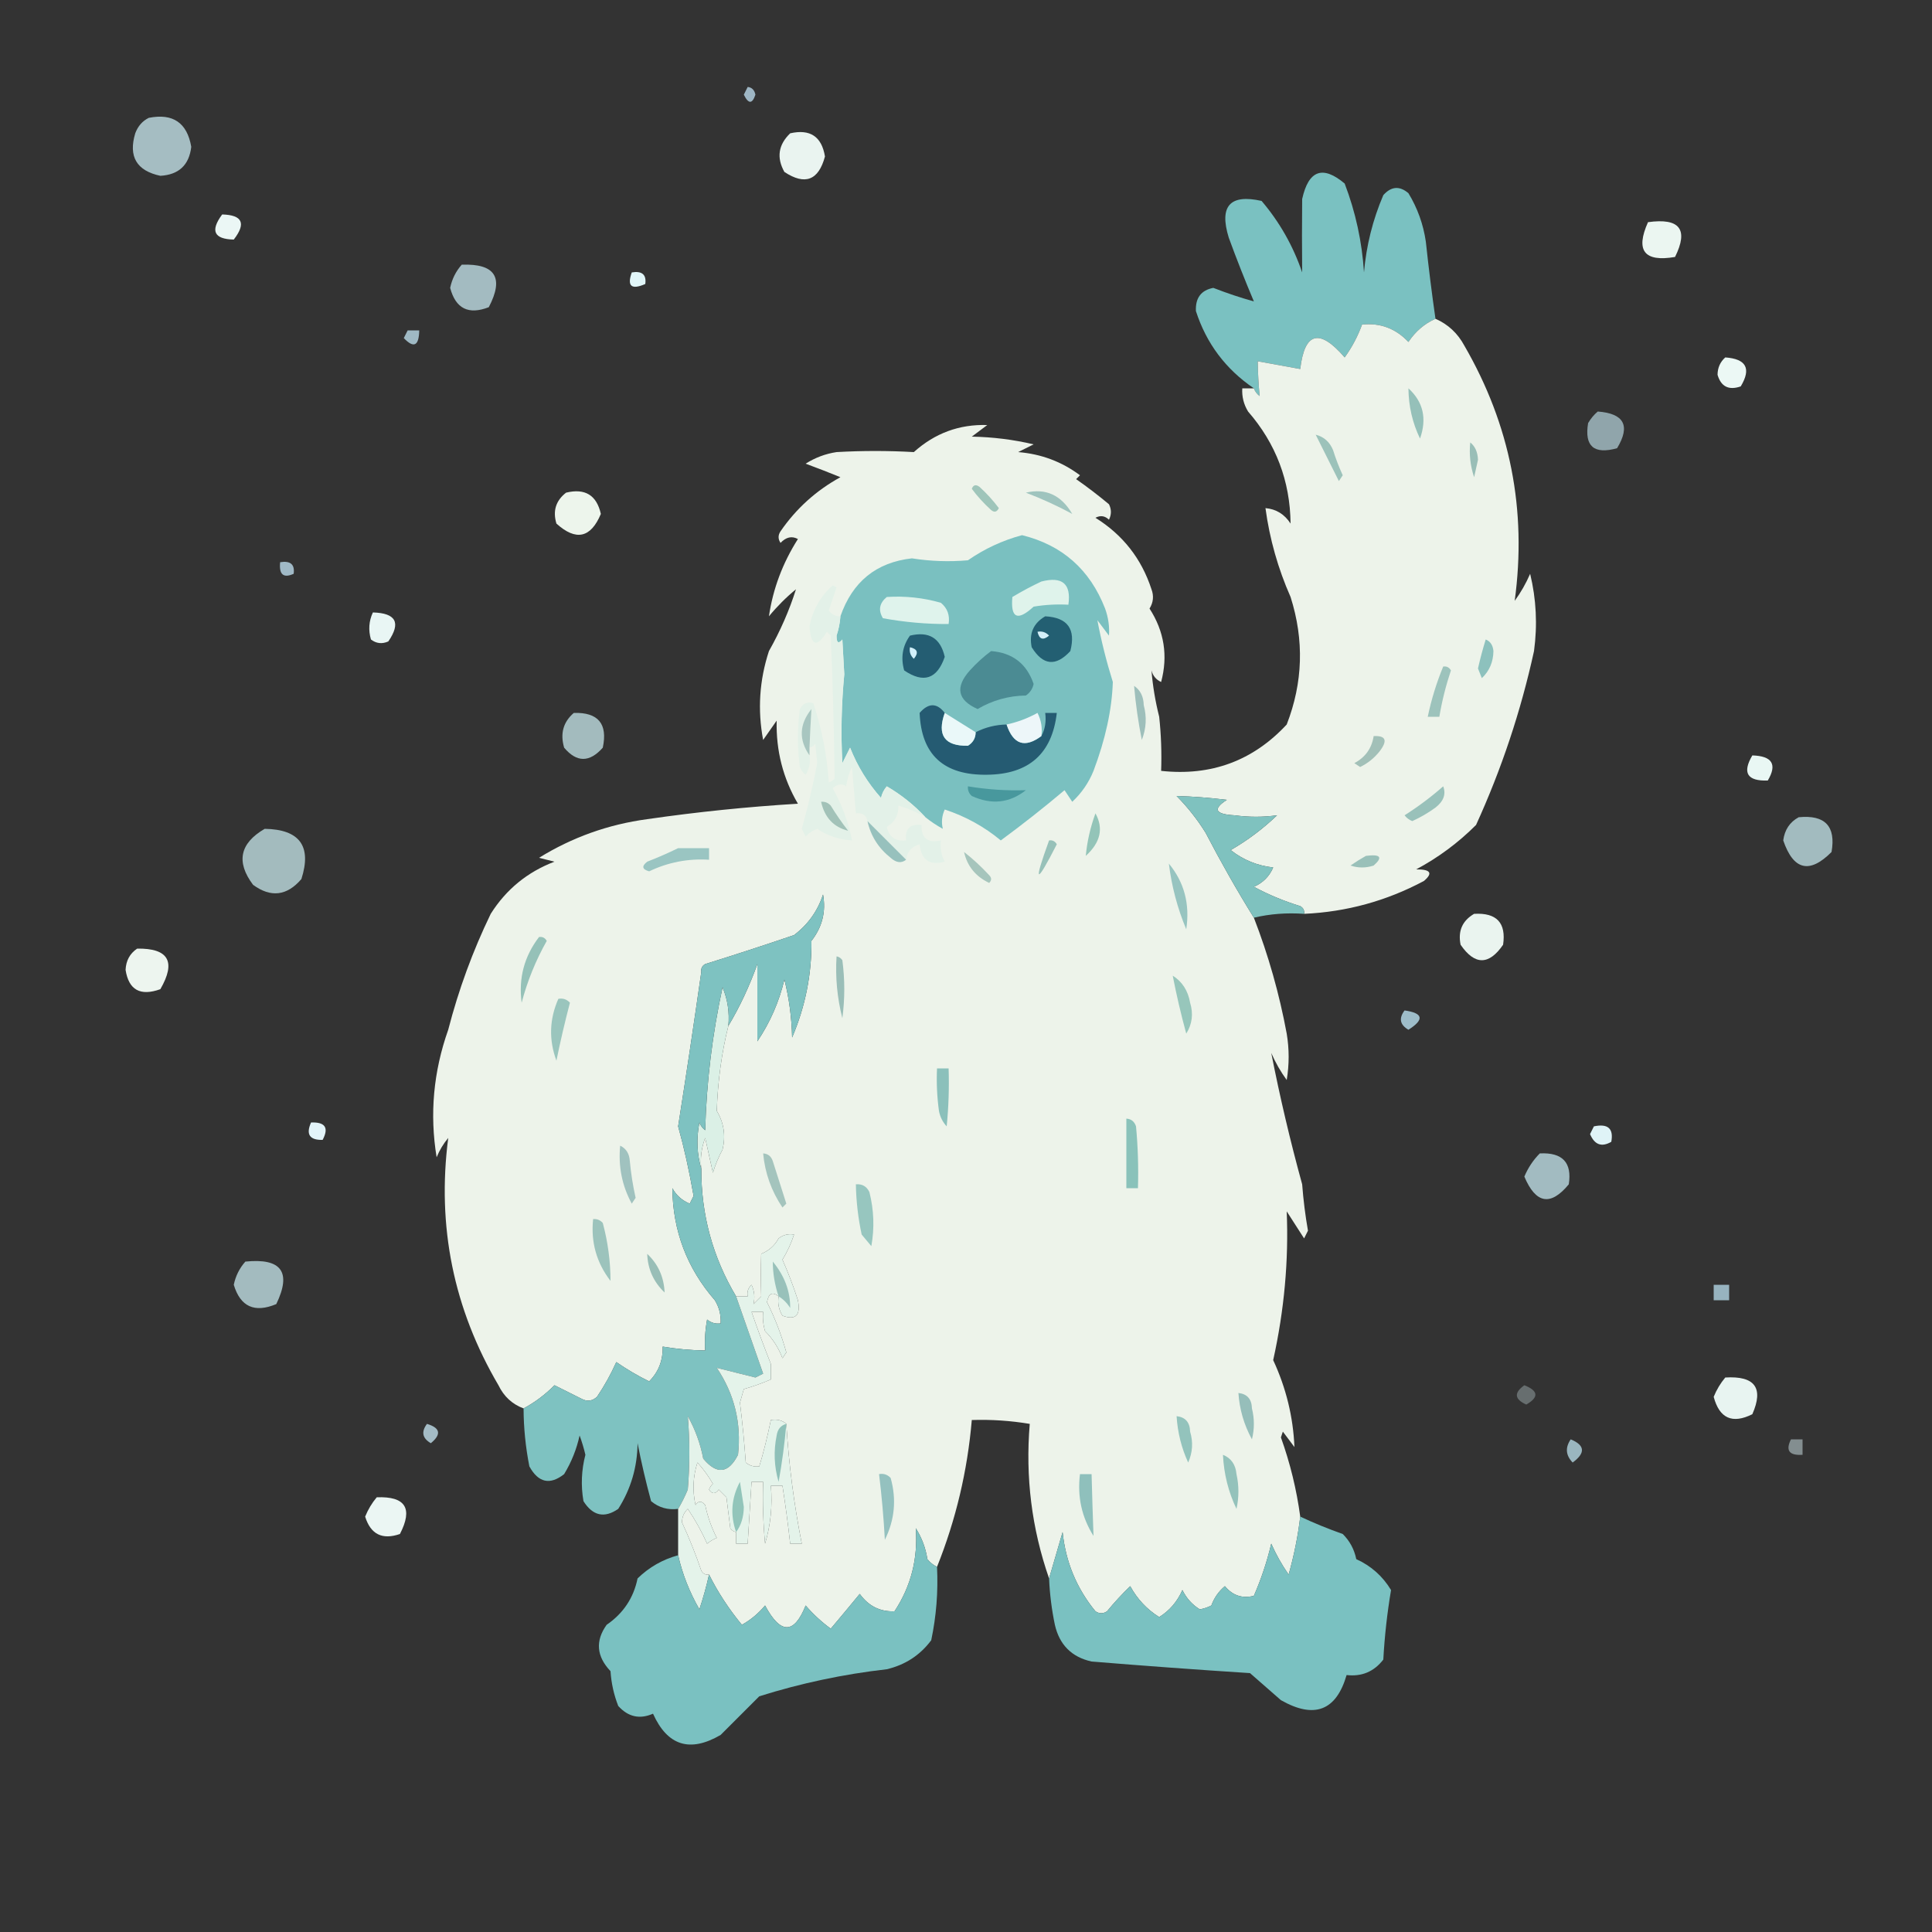 <?xml version="1.0" encoding="UTF-8"?>
<!DOCTYPE svg PUBLIC "-//W3C//DTD SVG 1.1//EN" "http://www.w3.org/Graphics/SVG/1.1/DTD/svg11.dtd">
<svg xmlns="http://www.w3.org/2000/svg" version="1.1" width="500px" height="500px" style="shape-rendering:geometricPrecision; text-rendering:geometricPrecision; image-rendering:optimizeQuality; fill-rule:evenodd; clip-rule:evenodd" xmlns:xlink="http://www.w3.org/1999/xlink">
<rect width="100%" height="100%" fill="#333333" stroke="none"/>
<g><path style="opacity:0.82" fill="#b6d3e4" d="M 193.5,22.5 C 194.586,22.62 195.253,23.287 195.5,24.5C 194.696,26.957 193.696,26.957 192.5,24.5C 192.863,23.817 193.196,23.15 193.5,22.5 Z"/></g>
<g><path style="opacity:1" fill="#a5bdc2" d="M 38.5,30.5 C 44.755,29.261 48.422,31.761 49.5,38C 48.947,42.719 46.28,45.219 41.5,45.5C 35.357,44.19 33.191,40.523 35,34.5C 35.69,32.65 36.856,31.316 38.5,30.5 Z"/></g>
<g><path style="opacity:0.988" fill="#ebf6f1" d="M 204.5,34.5 C 209.658,33.331 212.658,35.331 213.5,40.5C 211.834,46.693 208.334,48.026 203,44.5C 200.925,40.794 201.425,37.461 204.5,34.5 Z"/></g>
<g><path style="opacity:0.988" fill="#ecf9f7" d="M 57.5,55.5 C 62.747,55.64 63.747,57.806 60.5,62C 55.362,61.889 54.362,59.722 57.5,55.5 Z"/></g>
<g><path style="opacity:1" fill="#7ac1c1" d="M 371.5,82.5 C 368.64,83.781 366.307,85.781 364.5,88.5C 361.191,85.006 357.191,83.506 352.5,84C 351.397,87.039 349.897,89.873 348,92.5C 341.471,84.92 337.637,85.92 336.5,95.5C 332.833,94.833 329.167,94.167 325.5,93.5C 325.543,96.587 325.71,99.587 326,102.5C 325.283,101.956 324.783,101.289 324.5,100.5C 317.202,95.538 312.202,88.872 309.5,80.5C 309.344,77.108 310.844,75.108 314,74.5C 317.574,75.893 321.074,77.06 324.5,78C 322.204,72.571 320.037,67.071 318,61.5C 315.483,53.327 318.317,50.16 326.5,52C 331.153,57.468 334.653,63.634 337,70.5C 336.934,64.17 336.934,57.837 337,51.5C 338.651,44.049 342.317,42.715 348,47.5C 350.824,54.886 352.49,62.553 353,70.5C 353.601,63.552 355.268,56.885 358,50.5C 360.048,48.213 362.215,48.046 364.5,50C 366.837,53.839 368.337,58.006 369,62.5C 369.73,69.329 370.563,75.996 371.5,82.5 Z"/></g>
<g><path style="opacity:1" fill="#ebf6f1" d="M 426.5,57.5 C 434.709,56.352 437.042,59.352 433.5,66.5C 425.533,67.867 423.2,64.867 426.5,57.5 Z"/></g>
<g><path style="opacity:1" fill="#e1f6f9" d="M 163.5,70.5 C 166.166,70.066 167.333,71.066 167,73.5C 163.403,75.066 162.237,74.066 163.5,70.5 Z"/></g>
<g><path style="opacity:1" fill="#a3bbc1" d="M 119.5,68.5 C 128.171,68.178 130.504,71.845 126.5,79.5C 121.252,81.543 117.919,79.876 116.5,74.5C 116.984,72.199 117.984,70.199 119.5,68.5 Z"/></g>
<g><path style="opacity:0.831" fill="#b4d3e1" d="M 105.5,85.5 C 106.5,85.5 107.5,85.5 108.5,85.5C 108.426,89.541 107.093,90.208 104.5,87.5C 104.863,86.817 105.196,86.15 105.5,85.5 Z"/></g>
<g><path style="opacity:1" fill="#ecf8f5" d="M 446.5,92.5 C 451.942,92.886 453.275,95.386 450.5,100C 447.402,101.067 445.402,100.067 444.5,97C 444.519,95.167 445.185,93.667 446.5,92.5 Z"/></g>
<g><path style="opacity:0.837" fill="#a2bcc3" d="M 413.5,106.5 C 420.341,107.016 422.007,110.182 418.5,116C 412.507,117.668 410.007,115.502 411,109.5C 411.698,108.309 412.531,107.309 413.5,106.5 Z"/></g>
<g><path style="opacity:1" fill="#edf5ec" d="M 146.5,127.5 C 151.406,126.306 154.406,128.139 155.5,133C 152.891,139.242 149.057,140.075 144,135.5C 143.018,132.225 143.851,129.559 146.5,127.5 Z"/></g>
<g><path style="opacity:0.804" fill="#bbd9e9" d="M 72.5,145.5 C 75.166,145.066 76.333,146.066 76,148.5C 73.342,149.694 72.176,148.694 72.5,145.5 Z"/></g>
<g><path style="opacity:1" fill="#e9f6f4" d="M 96.5,158.5 C 102.488,158.664 103.821,161.164 100.5,166C 98.888,166.72 97.388,166.554 96,165.5C 95.297,163.071 95.463,160.738 96.5,158.5 Z"/></g>
<g><path style="opacity:1" fill="#a3bbbe" d="M 148.5,184.5 C 154.82,184.32 157.32,187.32 156,193.5C 152.582,197.367 149.249,197.367 146,193.5C 144.93,189.858 145.764,186.858 148.5,184.5 Z"/></g>
<g><path style="opacity:1" fill="#e9f7f4" d="M 453.5,195.5 C 458.651,195.654 459.984,197.82 457.5,202C 452.177,202.18 450.843,200.014 453.5,195.5 Z"/></g>
<g><path style="opacity:1" fill="#edf3ea" d="M 371.5,82.5 C 374.764,83.927 377.264,86.261 379,89.5C 390.861,110.001 395.194,132.001 392,155.5C 393.586,153.33 394.92,150.996 396,148.5C 397.586,155.057 397.92,161.724 397,168.5C 393.596,184.046 388.596,199.046 382,213.5C 377.397,218.104 372.23,221.938 366.5,225C 370.245,224.965 370.912,225.965 368.5,228C 358.795,233.173 348.462,236.007 337.5,236.5C 337.631,235.624 337.298,234.957 336.5,234.5C 332.304,233.215 328.304,231.548 324.5,229.5C 326.837,228.483 328.504,226.816 329.5,224.5C 325.39,224.041 321.723,222.541 318.5,220C 322.858,217.487 326.858,214.487 330.5,211C 326.908,211.502 323.241,211.502 319.5,211C 314.455,210.724 313.788,209.391 317.5,207C 313.126,206.461 308.792,206.128 304.5,206C 307.361,208.894 309.861,212.061 312,215.5C 315.986,223.162 320.153,230.495 324.5,237.5C 328.262,247.212 331.095,257.212 333,267.5C 333.667,271.5 333.667,275.5 333,279.5C 331.414,277.33 330.08,274.996 329,272.5C 331.221,283.854 333.888,295.187 337,306.5C 337.303,310.529 337.803,314.529 338.5,318.5C 338.167,319.167 337.833,319.833 337.5,320.5C 336,318.167 334.5,315.833 333,313.5C 333.53,326.227 332.364,339.061 329.5,352C 332.839,359.187 334.672,366.687 335,374.5C 334,373.167 333,371.833 332,370.5C 331.833,371 331.667,371.5 331.5,372C 333.892,378.673 335.559,385.506 336.5,392.5C 335.915,397.466 334.915,402.466 333.5,407.5C 331.733,404.963 330.233,402.297 329,399.5C 327.89,404.164 326.39,408.664 324.5,413C 321.503,413.755 319.003,412.922 317,410.5C 315.383,411.851 314.216,413.518 313.5,415.5C 312.554,415.987 311.554,416.32 310.5,416.5C 308.551,415.293 307.051,413.627 306,411.5C 304.685,414.492 302.685,416.825 300,418.5C 296.827,416.508 294.327,413.842 292.5,410.5C 290.393,412.53 288.393,414.697 286.5,417C 285.5,417.667 284.5,417.667 283.5,417C 278.634,411.068 275.801,404.235 275,396.5C 273.808,400.623 272.641,404.623 271.5,408.5C 267.006,395.586 265.339,382.253 266.5,368.5C 261.547,367.671 256.547,367.337 251.5,367.5C 250.381,380.642 247.381,393.309 242.5,405.5C 241.542,405.047 240.708,404.381 240,403.5C 239.562,400.624 238.562,397.957 237,395.5C 237.593,403.363 235.759,410.53 231.5,417C 227.784,417.157 224.784,415.657 222.5,412.5C 219.985,415.558 217.485,418.558 215,421.5C 212.622,419.761 210.455,417.761 208.5,415.5C 205.51,423.003 202.01,423.003 198,415.5C 196.281,417.557 194.281,419.224 192,420.5C 188.644,416.439 185.81,412.106 183.5,407.5C 182.624,407.631 181.957,407.298 181.5,406.5C 180.043,402.223 178.376,398.057 176.5,394C 176.509,392.596 177.009,391.43 178,390.5C 179.92,393.339 181.587,396.339 183,399.5C 183.75,398.874 184.584,398.374 185.5,398C 184.133,395.328 183.133,392.495 182.5,389.5C 181.575,388.359 180.741,388.359 180,389.5C 179.175,385.789 179.341,382.122 180.5,378.5C 182.027,380.193 183.36,382.027 184.5,384C 184.043,384.414 183.709,384.914 183.5,385.5C 184.274,386.711 185.107,386.711 186,385.5C 186.667,386.167 187.333,386.833 188,387.5C 188.333,390.167 188.667,392.833 189,395.5C 189.383,396.056 189.883,396.389 190.5,396.5C 190.5,397.5 190.5,398.5 190.5,399.5C 191.5,399.5 192.5,399.5 193.5,399.5C 193.833,394.167 194.167,388.833 194.5,383.5C 195.5,383.5 196.5,383.5 197.5,383.5C 197.334,388.844 197.501,394.177 198,399.5C 199.442,394.691 199.942,389.691 199.5,384.5C 200.5,384.5 201.5,384.5 202.5,384.5C 203.275,389.484 203.942,394.484 204.5,399.5C 205.5,399.5 206.5,399.5 207.5,399.5C 205.464,389.208 204.131,378.874 203.5,368.5C 202.432,367.566 201.099,367.232 199.5,367.5C 198.539,372.136 197.539,376.136 196.5,379.5C 195.178,379.67 194.011,379.337 193,378.5C 192.638,373.319 192.138,368.152 191.5,363C 191.833,361.833 192.167,360.667 192.5,359.5C 194.889,358.82 197.222,357.986 199.5,357C 199.5,355.667 199.5,354.333 199.5,353C 197.737,348.547 196.071,344.047 194.5,339.5C 195.5,339.5 196.5,339.5 197.5,339.5C 197.34,341.199 197.506,342.866 198,344.5C 200.002,346.503 201.502,348.836 202.5,351.5C 202.833,351 203.167,350.5 203.5,350C 202.251,345.519 200.584,341.185 198.5,337C 198.894,334.72 199.894,334.22 201.5,335.5C 201.215,337.288 201.548,338.955 202.5,340.5C 205.92,341.753 207.253,340.42 206.5,336.5C 205.356,332.945 204.023,329.445 202.5,326C 203.769,323.916 204.769,321.749 205.5,319.5C 204.022,319.238 202.689,319.571 201.5,320.5C 200.472,322.361 198.972,323.695 197,324.5C 196.892,328.177 196.892,331.843 197,335.5C 196.333,336.167 195.667,336.833 195,337.5C 195.409,335.775 195.242,334.108 194.5,332.5C 193.614,333.325 193.281,334.325 193.5,335.5C 192.5,335.5 191.5,335.5 190.5,335.5C 184.452,325.353 181.452,314.353 181.5,302.5C 181.187,299.753 181.52,297.086 182.5,294.5C 183.167,297.5 183.833,300.5 184.5,303.5C 185.149,301.376 185.983,299.376 187,297.5C 187.846,293.916 187.346,290.583 185.5,287.5C 185.762,279.787 186.762,272.454 188.5,265.5C 191.438,260.591 193.938,255.258 196,249.5C 196,256.167 196,262.833 196,269.5C 199.3,264.604 201.633,259.27 203,253.5C 204.224,258.386 204.891,263.386 205,268.5C 208.413,260.515 210.08,252.182 210,243.5C 212.805,239.909 213.805,235.909 213,231.5C 211.616,235.758 209.116,239.258 205.5,242C 197.87,244.599 190.203,247.099 182.5,249.5C 181.702,249.957 181.369,250.624 181.5,251.5C 175.703,256.775 172.87,263.441 173,271.5C 171.882,278.547 172.715,285.213 175.5,291.5C 177.058,297.103 178.392,303.103 179.5,309.5C 179.167,310.167 178.833,310.833 178.5,311.5C 176.528,310.695 175.028,309.361 174,307.5C 174.127,318.553 177.794,328.22 185,336.5C 186.128,338.345 186.628,340.345 186.5,342.5C 185.178,342.67 184.011,342.337 183,341.5C 182.503,344.146 182.336,346.813 182.5,349.5C 178.802,349.448 175.135,349.114 171.5,348.5C 171.595,352.058 170.428,355.058 168,357.5C 165.047,356.049 162.213,354.382 159.5,352.5C 158.091,355.652 156.424,358.652 154.5,361.5C 153.277,362.614 151.944,362.781 150.5,362C 148.167,360.833 145.833,359.667 143.5,358.5C 141.074,360.941 138.407,362.941 135.5,364.5C 132.572,363.409 130.406,361.409 129,358.5C 117.376,338.714 113.043,317.381 116,294.5C 114.748,296.001 113.748,297.668 113,299.5C 111.162,288.336 112.162,277.336 116,266.5C 118.68,256.127 122.346,246.127 127,236.5C 130.998,230.169 136.498,225.669 143.5,223C 142.167,222.667 140.833,222.333 139.5,222C 148.089,216.692 157.423,213.358 167.5,212C 180.444,210.126 193.444,208.793 206.5,208C 202.649,201.435 200.816,194.269 201,186.5C 199.833,188.167 198.667,189.833 197.5,191.5C 196.03,183.71 196.53,176.043 199,168.5C 201.947,163.289 204.28,157.955 206,152.5C 203.447,154.597 201.114,156.93 199,159.5C 200.04,152.396 202.54,145.729 206.5,139.5C 204.939,138.653 203.439,138.986 202,140.5C 201.333,139.5 201.333,138.5 202,137.5C 206.07,131.596 211.237,126.929 217.5,123.5C 214.487,122.27 211.487,121.104 208.5,120C 210.957,118.438 213.624,117.438 216.5,117C 223.189,116.622 229.856,116.622 236.5,117C 241.946,112.104 248.28,109.771 255.5,110C 254.167,111 252.833,112 251.5,113C 256.946,113.101 262.279,113.768 267.5,115C 266.167,115.667 264.833,116.333 263.5,117C 269.467,117.485 274.801,119.485 279.5,123C 279.167,123.333 278.833,123.667 278.5,124C 281.423,126.045 284.257,128.212 287,130.5C 287.667,131.833 287.667,133.167 287,134.5C 285.951,133.483 284.784,133.316 283.5,134C 290.589,138.42 295.423,144.587 298,152.5C 298.651,154.235 298.485,155.902 297.5,157.5C 301.308,163.396 302.308,169.729 300.5,176.5C 299.201,175.91 298.368,174.91 298,173.5C 298.324,177.487 298.991,181.487 300,185.5C 300.499,190.155 300.666,194.821 300.5,199.5C 313.43,200.902 324.263,196.902 333,187.5C 337.213,176.65 337.546,165.65 334,154.5C 330.742,147.133 328.575,139.466 327.5,131.5C 330.263,131.744 332.429,133.077 334,135.5C 333.879,124.469 330.213,114.802 323,106.5C 321.872,104.655 321.372,102.655 321.5,100.5C 322.5,100.5 323.5,100.5 324.5,100.5C 324.783,101.289 325.283,101.956 326,102.5C 325.71,99.587 325.543,96.587 325.5,93.5C 329.167,94.167 332.833,94.833 336.5,95.5C 337.637,85.92 341.471,84.92 348,92.5C 349.897,89.873 351.397,87.039 352.5,84C 357.191,83.506 361.191,85.006 364.5,88.5C 366.307,85.781 368.64,83.781 371.5,82.5 Z M 181.5,251.5 C 179.588,264.885 177.588,278.218 175.5,291.5C 172.715,285.213 171.882,278.547 173,271.5C 172.87,263.441 175.703,256.775 181.5,251.5 Z"/></g>
<g><path style="opacity:1" fill="#a2c0b8" d="M 355.5,190.5 C 358.684,190.332 359.184,191.666 357,194.5C 355.611,196.227 353.944,197.561 352,198.5C 351.5,198.167 351,197.833 350.5,197.5C 353.349,195.988 355.016,193.655 355.5,190.5 Z"/></g>
<g><path style="opacity:1" fill="#9ebfbb" d="M 293.5,177.5 C 295.117,178.589 295.95,180.256 296,182.5C 296.821,185.554 296.655,188.554 295.5,191.5C 294.57,186.863 293.903,182.196 293.5,177.5 Z"/></g>
<g><path style="opacity:1" fill="#9dc3bc" d="M 373.5,172.5 C 374.376,172.369 375.043,172.702 375.5,173.5C 374.184,177.429 373.184,181.429 372.5,185.5C 371.5,185.5 370.5,185.5 369.5,185.5C 370.435,181.031 371.768,176.697 373.5,172.5 Z"/></g>
<g><path style="opacity:1" fill="#8dc1bd" d="M 384.5,165.5 C 385.693,165.97 386.36,166.97 386.5,168.5C 386.452,171.329 385.452,173.663 383.5,175.5C 383.167,174.667 382.833,173.833 382.5,173C 383.071,170.456 383.738,167.956 384.5,165.5 Z"/></g>
<g><path style="opacity:1" fill="#7ac0c0" d="M 239.5,211.5 C 236.602,208.372 233.268,205.706 229.5,203.5C 228.749,204.376 228.249,205.376 228,206.5C 224.568,202.636 221.901,198.302 220,193.5C 219.333,194.833 218.667,196.167 218,197.5C 217.595,189.83 217.762,182.163 218.5,174.5C 218.333,171.5 218.167,168.5 218,165.5C 216.982,166.706 216.482,166.373 216.5,164.5C 217.046,162.865 217.38,161.199 217.5,159.5C 220.615,150.536 226.781,145.536 236,144.5C 240.827,145.26 245.66,145.426 250.5,145C 254.797,142.018 259.463,139.851 264.5,138.5C 274.9,141.061 282.067,147.394 286,157.5C 286.837,159.821 287.17,162.155 287,164.5C 286,163.167 285,161.833 284,160.5C 284.996,165.816 286.329,171.149 288,176.5C 287.759,183.652 286.093,191.319 283,199.5C 281.752,202.579 279.919,205.246 277.5,207.5C 276.833,206.5 276.167,205.5 275.5,204.5C 270.148,209.018 264.648,213.351 259,217.5C 254.714,213.938 249.88,211.271 244.5,209.5C 243.758,211.108 243.591,212.775 244,214.5C 242.385,213.614 240.885,212.614 239.5,211.5 Z"/></g>
<g><path style="opacity:1" fill="#255b72" d="M 244.5,184.5 C 242.451,190.276 244.451,193.11 250.5,193C 251.823,192.184 252.489,191.017 252.5,189.5C 254.993,188.226 257.659,187.56 260.5,187.5C 262.225,192.677 265.225,193.677 269.5,190.5C 270.461,188.735 270.795,186.735 270.5,184.5C 271.5,184.5 272.5,184.5 273.5,184.5C 272.288,195.039 266.288,200.372 255.5,200.5C 244.26,200.686 238.427,195.353 238,184.5C 240.293,181.866 242.46,181.866 244.5,184.5 Z"/></g>
<g><path style="opacity:1" fill="#eaf8f9" d="M 244.5,184.5 C 247.203,186.181 249.869,187.847 252.5,189.5C 252.489,191.017 251.823,192.184 250.5,193C 244.451,193.11 242.451,190.276 244.5,184.5 Z"/></g>
<g><path style="opacity:1" fill="#edf6f9" d="M 269.5,190.5 C 265.225,193.677 262.225,192.677 260.5,187.5C 263.298,186.9 265.965,185.9 268.5,184.5C 269.466,186.396 269.799,188.396 269.5,190.5 Z"/></g>
<g><path style="opacity:1" fill="#4b8b93" d="M 256.5,168.5 C 262.038,168.933 265.705,171.767 267.5,177C 267.241,178.261 266.574,179.261 265.5,180C 261.015,180.068 256.848,181.235 253,183.5C 247.791,181.186 247.125,177.853 251,173.5C 252.73,171.598 254.563,169.931 256.5,168.5 Z"/></g>
<g><path style="opacity:1" fill="#245d72" d="M 235.5,164.5 C 240.406,163.306 243.406,165.139 244.5,170C 242.516,175.747 239.016,176.913 234,173.5C 233.068,170.177 233.568,167.177 235.5,164.5 Z"/></g>
<g><path style="opacity:1" fill="#235f72" d="M 270.5,159.5 C 276.303,159.81 278.47,162.81 277,168.5C 273.255,172.566 269.922,172.233 267,167.5C 266.279,163.946 267.446,161.28 270.5,159.5 Z"/></g>
<g><path style="opacity:1" fill="#d2f0fa" d="M 235.5,167.5 C 237.465,167.948 237.798,168.948 236.5,170.5C 235.614,169.675 235.281,168.675 235.5,167.5 Z"/></g>
<g><path style="opacity:1" fill="#d4eff8" d="M 268.5,163.5 C 269.675,163.281 270.675,163.614 271.5,164.5C 269.948,165.798 268.948,165.465 268.5,163.5 Z"/></g>
<g><path style="opacity:1" fill="#dff3eb" d="M 269.5,150.5 C 274.931,149.094 277.265,151.094 276.5,156.5C 273.482,156.335 270.482,156.502 267.5,157C 263.336,160.834 261.503,160 262,154.5C 264.514,152.996 267.014,151.662 269.5,150.5 Z"/></g>
<g><path style="opacity:1" fill="#dff3ec" d="M 229.5,154.5 C 234.267,154.191 238.934,154.691 243.5,156C 245.192,157.401 245.859,159.234 245.5,161.5C 239.79,161.529 234.123,161.029 228.5,160C 227.243,157.924 227.576,156.09 229.5,154.5 Z"/></g>
<g><path style="opacity:1" fill="#9fc4be" d="M 265.5,127.5 C 270.629,126.285 274.629,128.119 277.5,133C 273.767,130.973 269.767,129.14 265.5,127.5 Z"/></g>
<g><path style="opacity:1" fill="#9fc5ba" d="M 251.5,126.5 C 251.897,125.475 252.563,125.308 253.5,126C 255.351,127.684 257.018,129.517 258.5,131.5C 257.998,132.521 257.332,132.688 256.5,132C 254.598,130.27 252.931,128.437 251.5,126.5 Z"/></g>
<g><path style="opacity:1" fill="#9cc2ba" d="M 340.5,112.5 C 342.624,113.031 344.124,114.365 345,116.5C 345.695,118.722 346.528,120.889 347.5,123C 347.167,123.5 346.833,124 346.5,124.5C 344.527,120.554 342.527,116.554 340.5,112.5 Z"/></g>
<g><path style="opacity:1" fill="#99beb7" d="M 380.5,114.5 C 381.765,115.514 382.431,117.014 382.5,119C 382.167,120.5 381.833,122 381.5,123.5C 380.516,120.572 380.183,117.572 380.5,114.5 Z"/></g>
<g><path style="opacity:1" fill="#95c0b9" d="M 364.5,100.5 C 368.328,103.994 369.328,108.327 367.5,113.5C 365.544,109.452 364.544,105.118 364.5,100.5 Z"/></g>
<g><path style="opacity:1" fill="#48989d" d="M 250.5,203.5 C 255.539,204.335 260.539,204.668 265.5,204.5C 261.265,207.84 256.598,208.34 251.5,206C 250.748,205.329 250.414,204.496 250.5,203.5 Z"/></g>
<g><path style="opacity:1" fill="#99c1ba" d="M 373.5,203.5 C 374.272,205.53 373.606,207.363 371.5,209C 369.63,210.366 367.63,211.533 365.5,212.5C 364.692,212.192 364.025,211.692 363.5,211C 367.08,208.723 370.414,206.223 373.5,203.5 Z"/></g>
<g><path style="opacity:1" fill="#e3f1e8" d="M 217.5,159.5 C 217.38,161.199 217.046,162.865 216.5,164.5C 216.482,166.373 216.982,166.706 218,165.5C 218.167,168.5 218.333,171.5 218.5,174.5C 217.762,182.163 217.595,189.83 218,197.5C 218.667,196.167 219.333,194.833 220,193.5C 221.901,198.302 224.568,202.636 228,206.5C 228.249,205.376 228.749,204.376 229.5,203.5C 233.268,205.706 236.602,208.372 239.5,211.5C 237.328,210.199 234.995,209.199 232.5,208.5C 232.576,210.923 231.576,212.756 229.5,214C 230.101,216.637 231.767,217.804 234.5,217.5C 234.167,214.5 235.5,213.167 238.5,213.5C 238.384,216.91 240.05,218.244 243.5,217.5C 243.261,219.467 243.594,221.301 244.5,223C 240.585,224.064 238.418,222.564 238,218.5C 235.929,219.103 234.762,220.436 234.5,222.5C 231.167,219.167 227.833,215.833 224.5,212.5C 224.179,210.952 223.179,210.285 221.5,210.5C 221.157,206.513 220.824,202.513 220.5,198.5C 219.702,200.078 219.202,201.744 219,203.5C 217.927,202.72 216.76,202.887 215.5,204C 217.913,208.307 219.58,212.807 220.5,217.5C 217.215,217.319 214.215,216.319 211.5,214.5C 210.328,214.919 209.328,215.585 208.5,216.5C 208.167,215.833 207.833,215.167 207.5,214.5C 209.076,208.882 210.41,203.215 211.5,197.5C 211.333,195.833 211.167,194.167 211,192.5C 210.617,193.056 210.117,193.389 209.5,193.5C 209.632,190.111 209.799,186.777 210,183.5C 206.837,187.45 206.67,191.45 209.5,195.5C 209.785,197.288 209.452,198.955 208.5,200.5C 207.808,199.975 207.308,199.308 207,198.5C 206.333,193.5 206.333,188.5 207,183.5C 207.837,181.993 209.004,181.493 210.5,182C 212.682,188.605 214.015,195.438 214.5,202.5C 215.086,202.291 215.586,201.957 216,201.5C 215.851,189.183 215.518,176.85 215,164.5C 214.667,164.167 214.333,163.833 214,163.5C 211.351,167.736 209.851,167.236 209.5,162C 210.357,157.779 212.357,154.279 215.5,151.5C 215.833,151.667 216.167,151.833 216.5,152C 215.833,154 215.167,156 214.5,158C 215.244,159.039 216.244,159.539 217.5,159.5 Z"/></g>
<g><path style="opacity:1" fill="#a2c2b8" d="M 212.5,207.5 C 213.496,207.414 214.329,207.748 215,208.5C 216.377,210.754 217.877,212.92 219.5,215C 215.737,214.065 213.404,211.565 212.5,207.5 Z"/></g>
<g><path style="opacity:1" fill="#a8c6c0" d="M 209.5,193.5 C 209.5,194.167 209.5,194.833 209.5,195.5C 206.67,191.45 206.837,187.45 210,183.5C 209.799,186.777 209.632,190.111 209.5,193.5 Z"/></g>
<g><path style="opacity:1" fill="#97c1bd" d="M 224.5,212.5 C 227.833,215.833 231.167,219.167 234.5,222.5C 233.279,223.465 231.946,223.298 230.5,222C 227.335,219.49 225.335,216.324 224.5,212.5 Z"/></g>
<g><path style="opacity:1" fill="#93c4b8" d="M 283.5,210.5 C 285.644,214.367 284.81,218.033 281,221.5C 281.345,217.783 282.178,214.116 283.5,210.5 Z"/></g>
<g><path style="opacity:1" fill="#a2bbbf" d="M 465.5,211.5 C 472.329,210.828 475.163,213.828 474,220.5C 468.307,226.217 464.141,225.217 461.5,217.5C 461.866,214.744 463.2,212.744 465.5,211.5 Z"/></g>
<g><path style="opacity:1" fill="#a3bbbe" d="M 68.5,214.5 C 77.563,214.645 80.73,218.978 78,227.5C 74.264,231.861 70.097,232.361 65.5,229C 61.049,223.09 62.049,218.257 68.5,214.5 Z"/></g>
<g><path style="opacity:1" fill="#9ac5c2" d="M 175.5,219.5 C 178.167,219.5 180.833,219.5 183.5,219.5C 183.5,220.5 183.5,221.5 183.5,222.5C 178.067,222.158 172.9,223.158 168,225.5C 166.174,224.99 166.007,224.156 167.5,223C 170.309,221.907 172.976,220.74 175.5,219.5 Z"/></g>
<g><path style="opacity:1" fill="#97c1b9" d="M 271.5,217.5 C 272.376,217.369 273.043,217.702 273.5,218.5C 268.051,229.164 267.384,228.831 271.5,217.5 Z"/></g>
<g><path style="opacity:1" fill="#99c0b9" d="M 353.5,221.5 C 357.29,221.008 357.956,221.841 355.5,224C 353.5,224.667 351.5,224.667 349.5,224C 350.858,223.066 352.192,222.232 353.5,221.5 Z"/></g>
<g><path style="opacity:1" fill="#a6c5bc" d="M 249.5,220.5 C 251.75,222.244 253.917,224.244 256,226.5C 256.667,227.167 256.667,227.833 256,228.5C 252.481,226.826 250.315,224.159 249.5,220.5 Z"/></g>
<g><path style="opacity:1" fill="#7fc2bf" d="M 337.5,236.5 C 332.968,236.182 328.634,236.515 324.5,237.5C 320.153,230.495 315.986,223.162 312,215.5C 309.861,212.061 307.361,208.894 304.5,206C 308.792,206.128 313.126,206.461 317.5,207C 313.788,209.391 314.455,210.724 319.5,211C 323.241,211.502 326.908,211.502 330.5,211C 326.858,214.487 322.858,217.487 318.5,220C 321.723,222.541 325.39,224.041 329.5,224.5C 328.504,226.816 326.837,228.483 324.5,229.5C 328.304,231.548 332.304,233.215 336.5,234.5C 337.298,234.957 337.631,235.624 337.5,236.5 Z"/></g>
<g><path style="opacity:1" fill="#97c4c0" d="M 302.5,223.5 C 306.485,228.32 307.985,233.987 307,240.5C 304.721,235.051 303.221,229.384 302.5,223.5 Z"/></g>
<g><path style="opacity:1" fill="#eaf4ef" d="M 381.5,236.5 C 387.33,236.161 389.83,238.827 389,244.5C 385.333,249.833 381.667,249.833 378,244.5C 377.279,240.946 378.446,238.28 381.5,236.5 Z"/></g>
<g><path style="opacity:1" fill="#edf5ef" d="M 35.5,245.5 C 43.618,245.382 45.618,248.882 41.5,256C 36.308,257.872 33.308,256.205 32.5,251C 32.613,248.601 33.613,246.768 35.5,245.5 Z"/></g>
<g><path style="opacity:1" fill="#95c1b8" d="M 139.5,242.5 C 140.376,242.369 141.043,242.702 141.5,243.5C 138.646,248.564 136.479,253.897 135,259.5C 134.163,253.181 135.663,247.514 139.5,242.5 Z"/></g>
<g><path style="opacity:1" fill="#9abeb8" d="M 216.5,247.5 C 217.117,247.611 217.617,247.944 218,248.5C 218.667,253.5 218.667,258.5 218,263.5C 216.661,258.264 216.161,252.93 216.5,247.5 Z"/></g>
<g><path style="opacity:1" fill="#9ebdc9" d="M 363.5,261.5 C 368.34,262.188 368.673,263.855 364.5,266.5C 362.296,265.218 361.962,263.551 363.5,261.5 Z"/></g>
<g><path style="opacity:1" fill="#97c6bb" d="M 303.5,252.5 C 305.959,254.052 307.459,256.385 308,259.5C 308.874,262.379 308.54,265.045 307,267.5C 305.636,262.508 304.469,257.508 303.5,252.5 Z"/></g>
<g><path style="opacity:1" fill="#9ac5bd" d="M 144.5,258.5 C 145.675,258.281 146.675,258.614 147.5,259.5C 146.195,264.464 145.029,269.464 144,274.5C 142.008,269.099 142.175,263.766 144.5,258.5 Z"/></g>
<g><path style="opacity:1" fill="#dbf0e6" d="M 188.5,265.5 C 186.762,272.454 185.762,279.787 185.5,287.5C 187.346,290.583 187.846,293.916 187,297.5C 185.983,299.376 185.149,301.376 184.5,303.5C 183.833,300.5 183.167,297.5 182.5,294.5C 181.52,297.086 181.187,299.753 181.5,302.5C 180.355,298.689 180.188,294.689 181,290.5C 181.308,291.308 181.808,291.975 182.5,292.5C 182.848,280.017 184.348,267.683 187,255.5C 188.316,258.688 188.816,262.022 188.5,265.5 Z"/></g>
<g><path style="opacity:1" fill="#8bc0bb" d="M 242.5,276.5 C 243.5,276.5 244.5,276.5 245.5,276.5C 245.666,281.511 245.499,286.511 245,291.5C 243.956,290.377 243.29,289.044 243,287.5C 242.501,283.848 242.335,280.182 242.5,276.5 Z"/></g>
<g><path style="opacity:1" fill="#e3f4f9" d="M 80.5,290.5 C 84.161,290.35 85.161,291.85 83.5,295C 80.123,295.08 79.123,293.58 80.5,290.5 Z"/></g>
<g><path style="opacity:1" fill="#dff3f7" d="M 412.5,291.5 C 416.138,290.737 417.638,292.07 417,295.5C 414.507,296.946 412.673,296.279 411.5,293.5C 411.863,292.817 412.196,292.15 412.5,291.5 Z"/></g>
<g><path style="opacity:1" fill="#a2bbc1" d="M 398.5,298.5 C 404.377,298.206 406.877,300.872 406,306.5C 401.296,312.208 397.463,311.541 394.5,304.5C 395.467,302.21 396.8,300.21 398.5,298.5 Z"/></g>
<g><path style="opacity:1" fill="#8ac2ba" d="M 291.5,289.5 C 292.75,289.577 293.583,290.244 294,291.5C 294.499,296.823 294.666,302.156 294.5,307.5C 293.5,307.5 292.5,307.5 291.5,307.5C 291.5,301.5 291.5,295.5 291.5,289.5 Z"/></g>
<g><path style="opacity:1" fill="#a4c4bd" d="M 197.5,298.5 C 198.75,298.577 199.583,299.244 200,300.5C 201.167,304.167 202.333,307.833 203.5,311.5C 203.167,311.833 202.833,312.167 202.5,312.5C 199.639,308.25 197.972,303.583 197.5,298.5 Z"/></g>
<g><path style="opacity:1" fill="#a0c2bf" d="M 160.5,296.5 C 162.045,297.23 162.878,298.563 163,300.5C 163.296,303.706 163.796,306.872 164.5,310C 164.167,310.5 163.833,311 163.5,311.5C 160.98,306.869 159.98,301.869 160.5,296.5 Z"/></g>
<g><path style="opacity:1" fill="#97c6bf" d="M 221.5,306.5 C 223.124,306.36 224.29,307.027 225,308.5C 226.175,313.184 226.341,317.85 225.5,322.5C 224.667,321.5 223.833,320.5 223,319.5C 222.077,315.21 221.577,310.877 221.5,306.5 Z"/></g>
<g><path style="opacity:1" fill="#9cc3bc" d="M 153.5,315.5 C 154.496,315.414 155.329,315.748 156,316.5C 157.328,321.457 157.994,326.457 158,331.5C 154.375,326.789 152.875,321.456 153.5,315.5 Z"/></g>
<g><path style="opacity:1" fill="#99beb7" d="M 167.5,324.5 C 170.328,327.162 171.828,330.495 172,334.5C 169.135,331.772 167.635,328.438 167.5,324.5 Z"/></g>
<g><path style="opacity:1" fill="#a3bbbf" d="M 63.5,326.5 C 72.841,325.541 75.508,329.208 71.5,337.5C 65.876,339.852 62.209,338.185 60.5,332.5C 60.984,330.199 61.984,328.199 63.5,326.5 Z"/></g>
<g><path style="opacity:0.904" fill="#a1c0cd" d="M 443.5,332.5 C 444.833,332.5 446.167,332.5 447.5,332.5C 447.5,333.833 447.5,335.167 447.5,336.5C 446.167,336.5 444.833,336.5 443.5,336.5C 443.5,335.167 443.5,333.833 443.5,332.5 Z"/></g>
<g><path style="opacity:0.298" fill="#e0f8fb" d="M 394.5,358.5 C 398.138,359.937 398.305,361.604 395,363.5C 391.928,362.119 391.761,360.452 394.5,358.5 Z"/></g>
<g><path style="opacity:1" fill="#96beba" d="M 320.5,360.5 C 322.776,360.756 323.943,362.09 324,364.5C 324.667,367.167 324.667,369.833 324,372.5C 321.944,368.732 320.778,364.732 320.5,360.5 Z"/></g>
<g><path style="opacity:1" fill="#e8f4f1" d="M 446.5,356.5 C 454.162,356.027 456.496,359.193 453.5,366C 448.322,368.578 444.989,367.078 443.5,361.5C 444.26,359.64 445.26,357.973 446.5,356.5 Z"/></g>
<g><path style="opacity:1" fill="#7ec2c1" d="M 188.5,265.5 C 188.816,262.022 188.316,258.688 187,255.5C 184.348,267.683 182.848,280.017 182.5,292.5C 181.808,291.975 181.308,291.308 181,290.5C 180.188,294.689 180.355,298.689 181.5,302.5C 181.452,314.353 184.452,325.353 190.5,335.5C 192.829,342.137 195.162,348.804 197.5,355.5C 196.833,355.833 196.167,356.167 195.5,356.5C 192.054,355.638 188.72,354.805 185.5,354C 190.076,360.804 191.909,368.304 191,376.5C 188.523,381.368 185.523,381.701 182,377.5C 181.261,373.615 179.927,369.948 178,366.5C 178.535,372.781 178.535,379.115 178,385.5C 177.243,387.315 176.41,388.981 175.5,390.5C 172.843,390.838 170.51,390.171 168.5,388.5C 167.153,383.531 165.986,378.531 165,373.5C 164.94,379.677 163.273,385.343 160,390.5C 156.412,392.979 153.412,392.312 151,388.5C 150.303,384.465 150.47,380.465 151.5,376.5C 151.101,374.803 150.601,373.137 150,371.5C 149.226,375.049 147.893,378.382 146,381.5C 142.329,384.396 139.329,383.729 137,379.5C 136.017,374.5 135.517,369.5 135.5,364.5C 138.407,362.941 141.074,360.941 143.5,358.5C 145.833,359.667 148.167,360.833 150.5,362C 151.944,362.781 153.277,362.614 154.5,361.5C 156.424,358.652 158.091,355.652 159.5,352.5C 162.213,354.382 165.047,356.049 168,357.5C 170.428,355.058 171.595,352.058 171.5,348.5C 175.135,349.114 178.802,349.448 182.5,349.5C 182.336,346.813 182.503,344.146 183,341.5C 184.011,342.337 185.178,342.67 186.5,342.5C 186.628,340.345 186.128,338.345 185,336.5C 177.794,328.22 174.127,318.553 174,307.5C 175.028,309.361 176.528,310.695 178.5,311.5C 178.833,310.833 179.167,310.167 179.5,309.5C 178.392,303.103 177.058,297.103 175.5,291.5C 177.588,278.218 179.588,264.885 181.5,251.5C 181.369,250.624 181.702,249.957 182.5,249.5C 190.203,247.099 197.87,244.599 205.5,242C 209.116,239.258 211.616,235.758 213,231.5C 213.805,235.909 212.805,239.909 210,243.5C 210.08,252.182 208.413,260.515 205,268.5C 204.891,263.386 204.224,258.386 203,253.5C 201.633,259.27 199.3,264.604 196,269.5C 196,262.833 196,256.167 196,249.5C 193.938,255.258 191.438,260.591 188.5,265.5 Z"/></g>
<g><path style="opacity:0.765" fill="#c7e6f3" d="M 110.5,368.5 C 113.956,369.536 114.29,371.203 111.5,373.5C 109.296,372.218 108.962,370.551 110.5,368.5 Z"/></g>
<g><path style="opacity:1" fill="#93c3bc" d="M 304.5,366.5 C 306.776,366.756 307.943,368.09 308,370.5C 308.818,373.227 308.652,375.894 307.5,378.5C 305.767,374.746 304.767,370.746 304.5,366.5 Z"/></g>
<g><path style="opacity:0.459" fill="#e1f8fd" d="M 463.5,372.5 C 464.5,372.5 465.5,372.5 466.5,372.5C 466.5,373.833 466.5,375.167 466.5,376.5C 463.046,376.733 462.046,375.4 463.5,372.5 Z"/></g>
<g><path style="opacity:0.865" fill="#aacad5" d="M 406.5,372.5 C 410.206,374.032 410.373,376.032 407,378.5C 405.2,376.635 405.034,374.635 406.5,372.5 Z"/></g>
<g><path style="opacity:1" fill="#e4f3ea" d="M 201.5,335.5 C 199.894,334.22 198.894,334.72 198.5,337C 200.584,341.185 202.251,345.519 203.5,350C 203.167,350.5 202.833,351 202.5,351.5C 201.502,348.836 200.002,346.503 198,344.5C 197.506,342.866 197.34,341.199 197.5,339.5C 196.5,339.5 195.5,339.5 194.5,339.5C 196.071,344.047 197.737,348.547 199.5,353C 199.5,354.333 199.5,355.667 199.5,357C 197.222,357.986 194.889,358.82 192.5,359.5C 192.167,360.667 191.833,361.833 191.5,363C 192.138,368.152 192.638,373.319 193,378.5C 194.011,379.337 195.178,379.67 196.5,379.5C 197.539,376.136 198.539,372.136 199.5,367.5C 201.099,367.232 202.432,367.566 203.5,368.5C 204.131,378.874 205.464,389.208 207.5,399.5C 206.5,399.5 205.5,399.5 204.5,399.5C 203.942,394.484 203.275,389.484 202.5,384.5C 201.5,384.5 200.5,384.5 199.5,384.5C 199.942,389.691 199.442,394.691 198,399.5C 197.501,394.177 197.334,388.844 197.5,383.5C 196.5,383.5 195.5,383.5 194.5,383.5C 194.167,388.833 193.833,394.167 193.5,399.5C 192.5,399.5 191.5,399.5 190.5,399.5C 190.5,398.5 190.5,397.5 190.5,396.5C 189.883,396.389 189.383,396.056 189,395.5C 188.667,392.833 188.333,390.167 188,387.5C 187.333,386.833 186.667,386.167 186,385.5C 185.107,386.711 184.274,386.711 183.5,385.5C 183.709,384.914 184.043,384.414 184.5,384C 183.36,382.027 182.027,380.193 180.5,378.5C 179.341,382.122 179.175,385.789 180,389.5C 180.741,388.359 181.575,388.359 182.5,389.5C 183.133,392.495 184.133,395.328 185.5,398C 184.584,398.374 183.75,398.874 183,399.5C 181.587,396.339 179.92,393.339 178,390.5C 177.009,391.43 176.509,392.596 176.5,394C 178.376,398.057 180.043,402.223 181.5,406.5C 181.957,407.298 182.624,407.631 183.5,407.5C 182.826,410.526 181.993,413.526 181,416.5C 178.439,412.035 176.605,407.368 175.5,402.5C 175.5,398.5 175.5,394.5 175.5,390.5C 176.41,388.981 177.243,387.315 178,385.5C 178.535,379.115 178.535,372.781 178,366.5C 179.927,369.948 181.261,373.615 182,377.5C 185.523,381.701 188.523,381.368 191,376.5C 191.909,368.304 190.076,360.804 185.5,354C 188.72,354.805 192.054,355.638 195.5,356.5C 196.167,356.167 196.833,355.833 197.5,355.5C 195.162,348.804 192.829,342.137 190.5,335.5C 191.5,335.5 192.5,335.5 193.5,335.5C 193.281,334.325 193.614,333.325 194.5,332.5C 195.242,334.108 195.409,335.775 195,337.5C 195.667,336.833 196.333,336.167 197,335.5C 196.892,331.843 196.892,328.177 197,324.5C 198.972,323.695 200.472,322.361 201.5,320.5C 202.689,319.571 204.022,319.238 205.5,319.5C 204.769,321.749 203.769,323.916 202.5,326C 204.023,329.445 205.356,332.945 206.5,336.5C 207.253,340.42 205.92,341.753 202.5,340.5C 201.548,338.955 201.215,337.288 201.5,335.5 Z"/></g>
<g><path style="opacity:1" fill="#8ec0b8" d="M 203.5,368.5 C 203.073,373.523 202.407,378.523 201.5,383.5C 200.34,379.541 200.173,375.541 201,371.5C 201.236,369.881 202.069,368.881 203.5,368.5 Z"/></g>
<g><path style="opacity:1" fill="#98c1ba" d="M 201.5,335.5 C 200.505,332.536 200.005,329.536 200,326.5C 203.033,330.178 204.533,334.178 204.5,338.5C 203.712,337.23 202.712,336.23 201.5,335.5 Z"/></g>
<g><path style="opacity:1" fill="#94c2bb" d="M 316.5,376.5 C 318.614,377.36 319.78,379.027 320,381.5C 320.667,384.5 320.667,387.5 320,390.5C 317.902,386.109 316.736,381.442 316.5,376.5 Z"/></g>
<g><path style="opacity:1" fill="#92c5ba" d="M 190.5,396.5 C 188.937,392.008 189.27,387.674 191.5,383.5C 191.833,385.667 192.167,387.833 192.5,390C 192.467,392.61 191.8,394.777 190.5,396.5 Z"/></g>
<g><path style="opacity:1" fill="#8fc0bc" d="M 279.5,381.5 C 280.5,381.5 281.5,381.5 282.5,381.5C 282.641,386.867 282.808,392.201 283,397.5C 279.941,392.645 278.774,387.311 279.5,381.5 Z"/></g>
<g><path style="opacity:1" fill="#94c1bf" d="M 227.5,381.5 C 228.675,381.281 229.675,381.614 230.5,382.5C 232.049,388.015 231.549,393.349 229,398.5C 228.688,392.801 228.188,387.134 227.5,381.5 Z"/></g>
<g><path style="opacity:1" fill="#ebf6f3" d="M 97.5,387.5 C 104.934,387.2 106.934,390.366 103.5,397C 98.921,398.577 95.921,397.077 94.5,392.5C 95.26,390.64 96.26,388.973 97.5,387.5 Z"/></g>
<g><path style="opacity:1" fill="#7ac1c1" d="M 336.5,392.5 C 339.991,394.139 343.657,395.639 347.5,397C 349.317,398.8 350.484,400.966 351,403.5C 354.834,405.247 357.834,407.914 360,411.5C 358.994,417.503 358.327,423.503 358,429.5C 355.592,432.62 352.426,433.953 348.5,433.5C 345.812,442.75 340.145,444.916 331.5,440C 328.833,437.667 326.167,435.333 323.5,433C 309.805,432.119 296.139,431.119 282.5,430C 277.36,428.86 274.193,425.694 273,420.5C 272.172,416.534 271.672,412.534 271.5,408.5C 272.641,404.623 273.808,400.623 275,396.5C 275.801,404.235 278.634,411.068 283.5,417C 284.5,417.667 285.5,417.667 286.5,417C 288.393,414.697 290.393,412.53 292.5,410.5C 294.327,413.842 296.827,416.508 300,418.5C 302.685,416.825 304.685,414.492 306,411.5C 307.051,413.627 308.551,415.293 310.5,416.5C 311.554,416.32 312.554,415.987 313.5,415.5C 314.216,413.518 315.383,411.851 317,410.5C 319.003,412.922 321.503,413.755 324.5,413C 326.39,408.664 327.89,404.164 329,399.5C 330.233,402.297 331.733,404.963 333.5,407.5C 334.915,402.466 335.915,397.466 336.5,392.5 Z"/></g>
<g><path style="opacity:1" fill="#7ac1c1" d="M 242.5,405.5 C 242.817,411.909 242.317,418.243 241,424.5C 238.11,428.367 234.277,430.867 229.5,432C 218.267,433.278 207.267,435.612 196.5,439C 193.221,442.279 189.887,445.613 186.5,449C 178.564,453.635 172.73,451.802 169,443.5C 165.571,445.013 162.571,444.347 160,441.5C 158.873,438.623 158.206,435.623 158,432.5C 154.362,428.655 154.029,424.655 157,420.5C 161.307,417.538 163.974,413.538 165,408.5C 167.99,405.589 171.49,403.589 175.5,402.5C 176.605,407.368 178.439,412.035 181,416.5C 181.993,413.526 182.826,410.526 183.5,407.5C 185.81,412.106 188.644,416.439 192,420.5C 194.281,419.224 196.281,417.557 198,415.5C 202.01,423.003 205.51,423.003 208.5,415.5C 210.455,417.761 212.622,419.761 215,421.5C 217.485,418.558 219.985,415.558 222.5,412.5C 224.784,415.657 227.784,417.157 231.5,417C 235.759,410.53 237.593,403.363 237,395.5C 238.562,397.957 239.562,400.624 240,403.5C 240.708,404.381 241.542,405.047 242.5,405.5 Z"/></g>
</svg>
